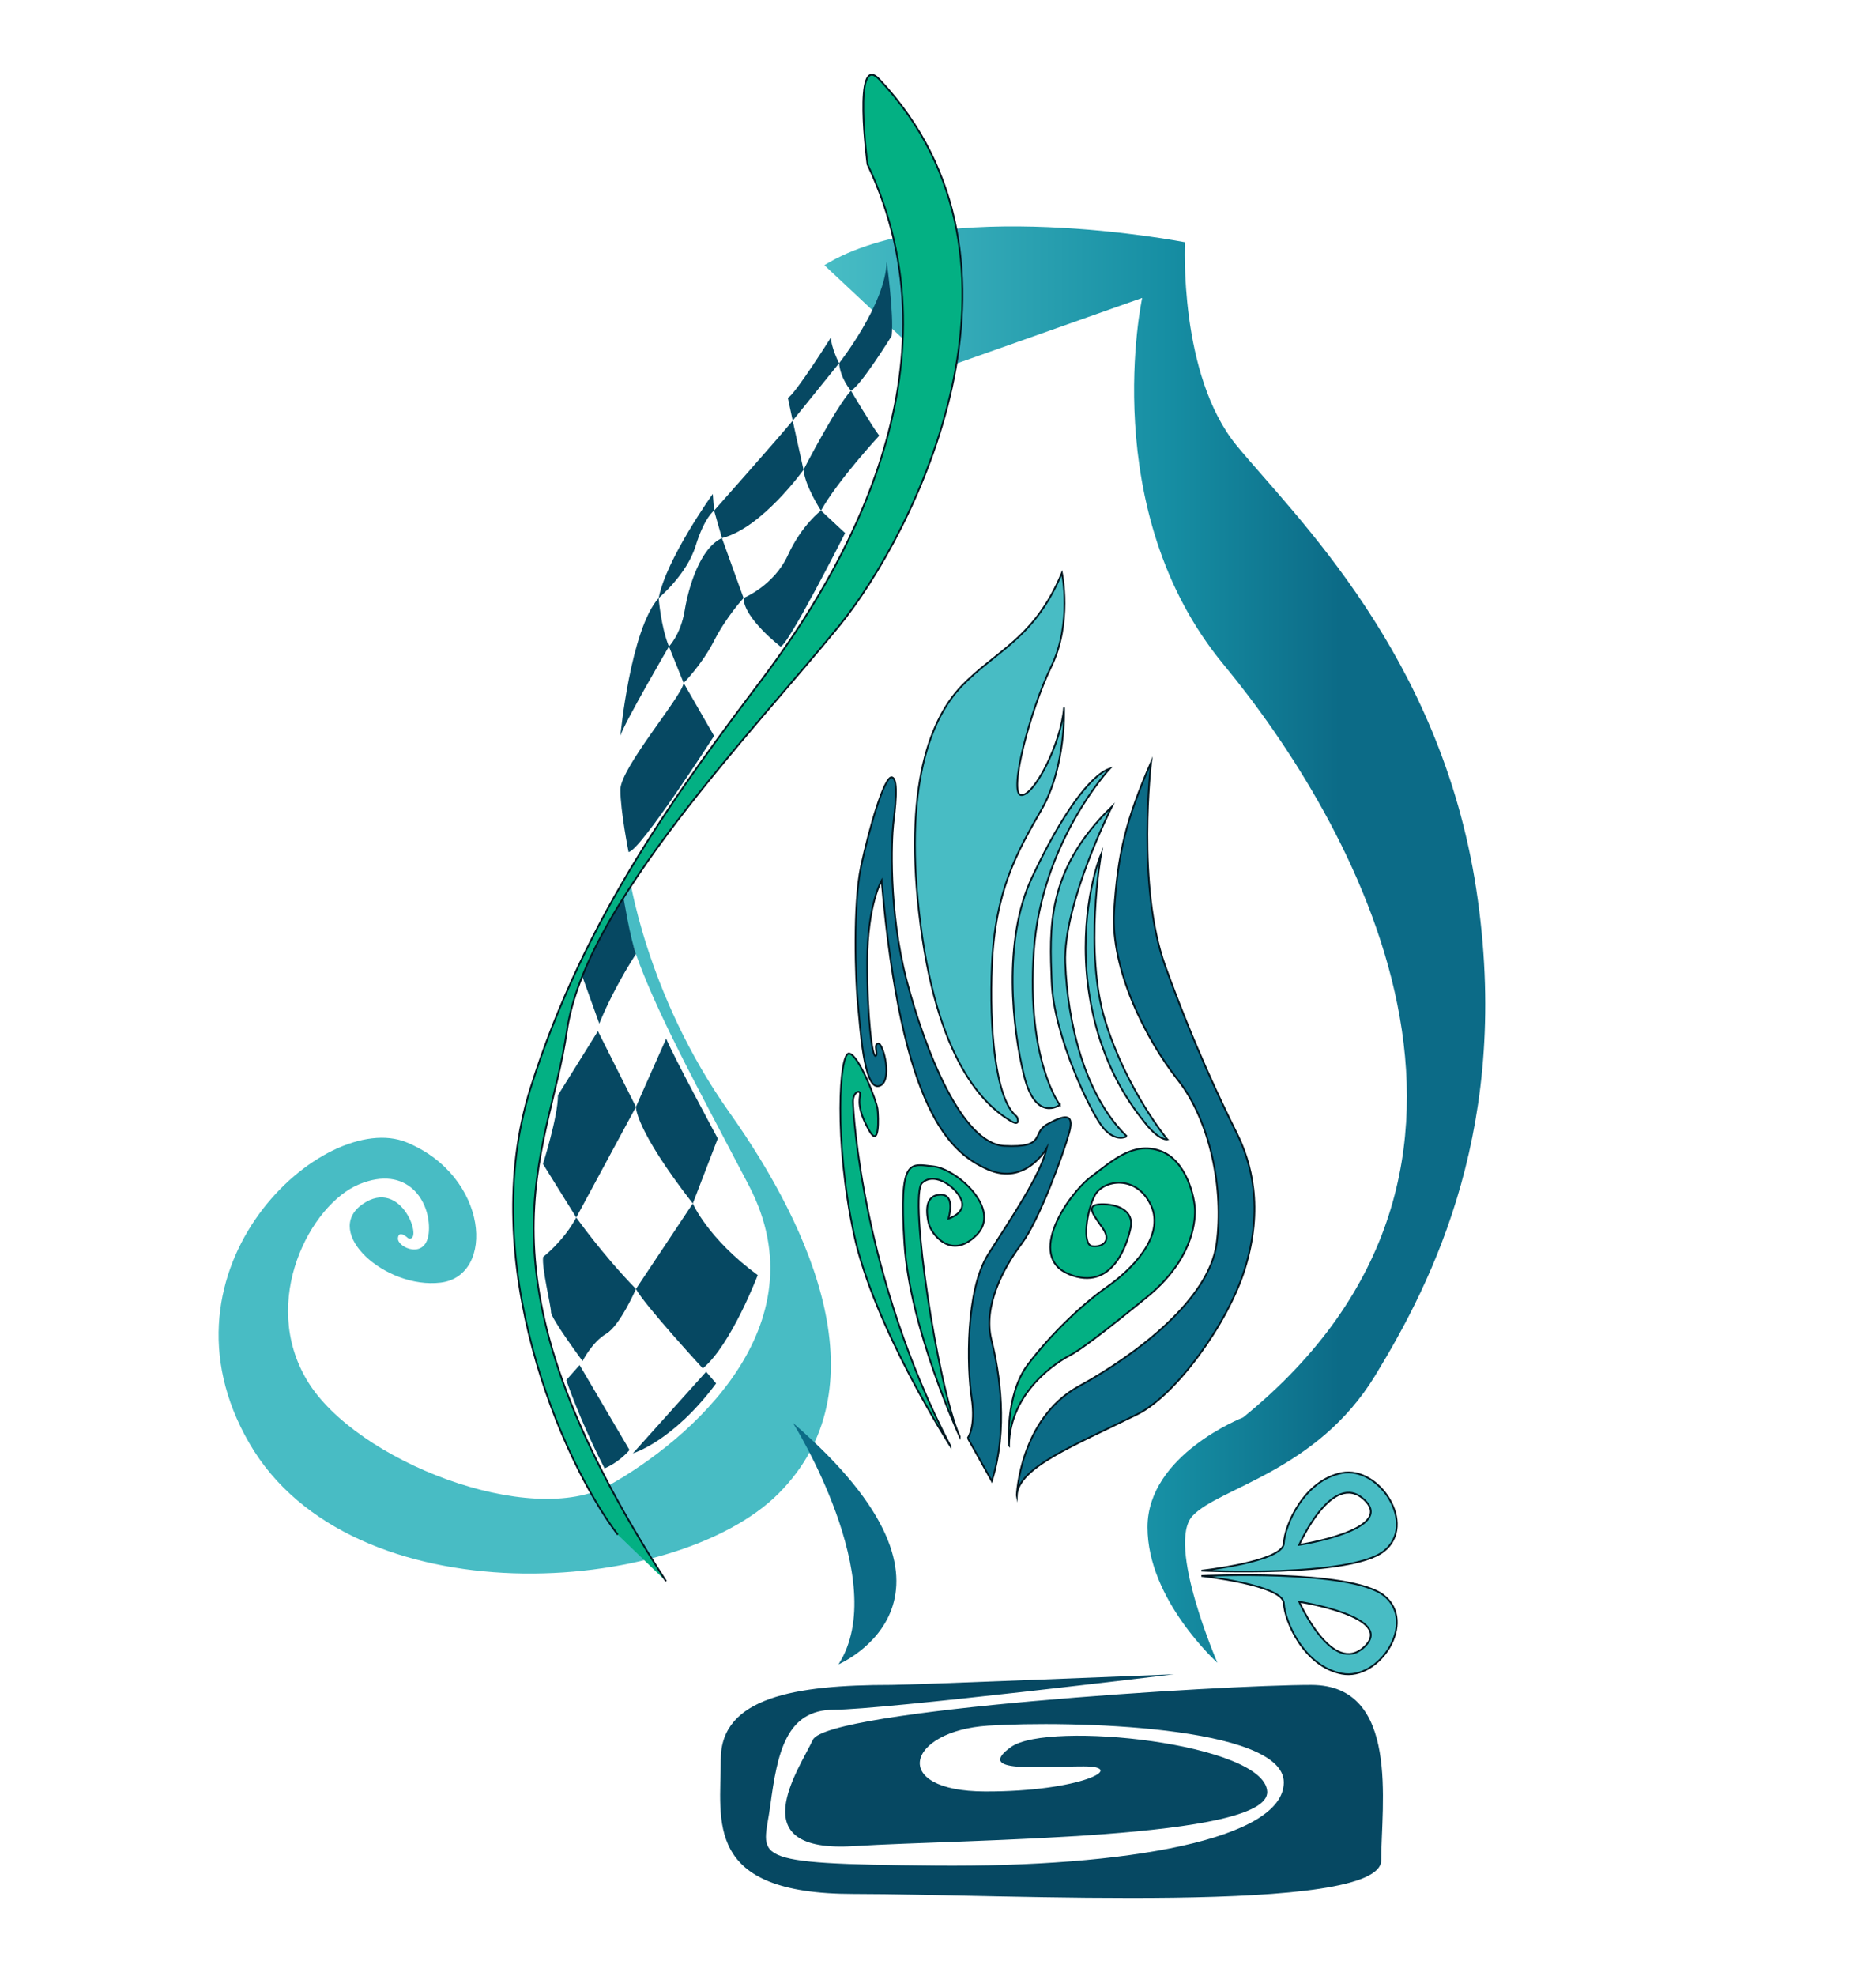 <?xml version="1.0" encoding="UTF-8"?><svg id="Color1" xmlns="http://www.w3.org/2000/svg" xmlns:xlink="http://www.w3.org/1999/xlink" viewBox="0 0 1080 1137"><defs><style>.cls-1{fill:#03b083;}.cls-2{fill:#064862;}.cls-3{fill:#0c6b86;}.cls-4{fill:#48bcc4;}.cls-5{fill:none;stroke:#011720;stroke-miterlimit:10;}.cls-6{fill:url(#Degradado_sin_nombre_2);}</style><linearGradient id="Degradado_sin_nombre_2" x1="474.57" y1="543.52" x2="855.04" y2="543.52" gradientUnits="userSpaceOnUse"><stop offset="0" stop-color="#48bdc5"/><stop offset=".52" stop-color="#168ea3"/><stop offset=".78" stop-color="#0c6b87"/><stop offset=".99" stop-color="#0c6b87"/></linearGradient></defs><path class="cls-1" d="m547.24,832.29s-44.16-68.45-55.65-122.28c-11.49-53.84-8.38-104.29-2.8-103.8,5.58.48,15.93,27.58,16.42,32.05.49,4.47,1.25,23.21-4.98,11.99-6.92-12.44-5.38-17.45-5.09-20.49.29-3.04-4.11-1.51-4.09,4.16.02,5.67,5.37,100.92,56.19,198.38Z"/><path class="cls-1" d="m552.5,826.66s-28.65-61.55-31.85-111.33c-3.2-49.78,3.26-45.53,16.67-44.16,13.41,1.37,39.64,24.62,24.87,39.49-14.77,14.87-26.23-.96-27.54-6.61-1.31-5.64-2.77-16.21,6.58-16.6,9.34-.39,4.75,13.8,4.75,13.8,0,0,9.8-2.96,7.71-10.03-2.08-7.07-15.13-17.65-22.85-10.53-7.72,7.12,8.73,116.72,21.66,145.95Z"/><path class="cls-3" d="m557.1,827.48s4.87-6.26,2.25-23.26c-2.62-17-3.63-61.74,9.63-82.56,13.26-20.81,30.41-46.08,33.59-60.97,0,0-12.14,21.78-33.88,12.23-21.73-9.56-49.63-33.62-61.16-166.29,0,0-8.15,13.89-8.28,46.25-.13,32.36,2.87,55.18,4.75,54.75,1.88-.44-1.38-6.69,1.55-7.19s8.82,22.7.25,24.52c-8.57,1.81-10.48-33.56-11.9-47.21-1.42-13.65-2.85-57.44,1.83-79.28,4.68-21.83,13.42-51.95,17.67-51.19,4.24.76,1.69,19.37.8,27.19-.89,7.83-2.88,49.2,7.68,89.48,10.56,40.28,31.82,94.21,56.33,95.43s15.48-7.35,24.63-12.41c9.15-5.06,16.04-7.3,12.69,4.78-3.35,12.09-17.15,50.32-27.61,64.16-10.46,13.84-22.01,35.86-17.19,55.01,4.81,19.15,9.7,51.59.25,81.32l-13.87-24.77Z"/><path class="cls-1" d="m580.88,831.74s-2.39-29,10.9-46.6c13.29-17.6,31.62-34.93,45.44-44.56,13.82-9.63,33.76-29.07,25.4-47.01-8.37-17.94-27.49-14.75-32.32-5.79-4.82,8.97-7.41,28.47-1.63,29.25,5.79.78,11.29-2.62,6.41-9.93-4.87-7.31-11.17-13.85-1.33-14.15,9.84-.3,19.13,3.94,17.18,13.38-1.95,9.44-10.49,37.02-35.47,26.88-24.98-10.14-.6-45.96,12.42-55.87,13.01-9.91,24.69-20.44,39.97-15.13,15.28,5.31,20.1,27.3,20.1,34.51,0,7.21-1.76,28.54-27.7,49.66-25.94,21.12-38.73,30.68-44.68,33.73-5.96,3.06-34.17,20.16-34.7,51.62Z"/><path class="cls-3" d="m585.36,860.36s1.7-44.01,35.69-62.65c33.99-18.64,74.94-50.21,79.32-81.89,4.38-31.67-3.77-71-22.25-94.41-18.48-23.4-38.84-63.63-36.73-97,2.11-33.37,6.84-52.62,21.29-85.84,0,0-8.51,71.18,8.06,117.14,16.58,45.96,32.62,79.04,41.12,96.11,8.5,17.08,15.75,43.01,4.72,78.49-9.71,31.24-39.68,72.53-61.83,83.47-36.74,18.15-68.32,30.53-69.39,46.57Z"/><path class="cls-4" d="m672,655.62s-4.31,1.03-12.32-8.9c-8.01-9.94-25.58-32.66-32.31-72.77-6.73-40.11,2.46-72.72,6.49-82.31,0,0-9.95,56.31,2.49,96.15,12.45,39.84,35.54,67.68,35.64,67.82Z"/><path class="cls-4" d="m648.69,653.89s-6.13,3.73-13.4-4.69c-7.27-8.42-28.67-53.31-29.83-83.99-1.17-30.69-3.39-64.32,34.62-101.05,0,0-28.15,55.81-26.82,90.09,1.33,34.28,11.03,75.95,35.43,99.64Z"/><path class="cls-4" d="m610.12,635.78s-13.8,10.31-20.52-16.61c-6.72-26.91-12.53-77.93,4.54-114.29,17.07-36.36,33.43-58.68,44.7-62.58,0,0-39.39,42.28-43.69,105.14-4.3,62.86,14.97,88.34,14.97,88.34Z"/><path class="cls-4" d="m585.41,642.56s2.97,6.74-4.53,1.85c-7.5-4.9-37.94-23.56-49.9-104.88-11.95-81.32,2.95-124.25,22.58-144.69,19.63-20.44,41.98-27.26,57.78-65.14,0,0,6.05,28.78-6.17,53.9-12.23,25.12-24.69,73.12-17.36,73.92,7.33.8,23.03-29.37,24.75-50.44,0,0,1.32,33.98-13.02,58.85-14.34,24.87-26.63,46.76-28.5,89.57-1.54,35.24,1.76,77.34,14.37,87.07Z"/><path class="cls-2" d="m512.8,969.53c-55.08,0-97.85,7.14-97.85,42.81s-10.19,77.47,76.45,77.47,303.75,12.23,303.75-19.37,11.1-100.91-40.32-100.91-278.72,14.27-286.88,31.6c-8.15,17.33-41.79,65.24,23.44,61.16,65.24-4.08,239.77-3.79,238.13-31.45s-126-40.92-147.41-25.63c-21.41,15.29,16.31,11.21,41.79,11.21s-1.43,14.56-56.78,14.42c-55.35-.15-45.16-34.8,1.73-37.86,46.89-3.06,170.22,0,170.22,32.62s-89.7,48.93-200.8,47.91c-111.1-1.02-98.87-4.08-94.8-34.66,4.08-30.58,9.17-55.04,36.69-55.04s195.71-20.39,195.71-20.39c0,0-151.88,6.12-163.09,6.12Z"/><path class="cls-6" d="m539.3,213.21l118.24-41.79s-26.5,122.32,46.89,211c73.39,88.68,189.59,288.46,11.21,433.2,0,0-55.04,21.41-55.04,63.2s40.26,77.98,40.26,77.98c0,0-29.56-68.29-14.27-84.6,15.29-16.31,71.35-25.48,104.99-80.52,33.64-55.04,78.87-145.15,58.29-280-20.58-134.85-104.16-214.36-137.8-255.13-33.64-40.77-29.87-117.16-29.87-117.16,0,0-141.37-27.58-207.63,13.2"/><path class="cls-4" d="m796.67,892.57c19.37-15.29-2.56-49.18-24.22-44.98-21.65,4.21-32.84,29.91-33.36,40.5-.52,10.59-47.41,15.69-47.41,15.69,0,0,85.62,4.08,104.99-11.21Zm-11.21-29.56c18.35,17.33-37.54,25.93-37.54,25.93,0,0,19.2-43.26,37.54-25.93Z"/><path class="cls-4" d="m796.67,918.06c-19.37-15.29-104.99-11.21-104.99-11.21,0,0,46.89,5.1,47.41,15.69.52,10.59,11.71,36.3,33.36,40.5,21.65,4.21,43.58-29.69,24.22-44.98Zm-11.21,29.56c-18.35,17.33-37.54-25.93-37.54-25.93,0,0,55.89,8.6,37.54,25.93Z"/><path class="cls-2" d="m483.05,209.02s26.84-34.05,27.38-58.5c0,0,4.29,30.39,2.9,42.75,0,0-17.69,28.65-23.44,31.53,0,0-6.01-6.63-6.84-15.78Z"/><path class="cls-2" d="m483.05,209.02s-4.66-9.14-4.66-14.89c0,0-20.91,33.2-24.83,34.81l2.79,13.11,26.71-33.03Z"/><path class="cls-2" d="m489.89,224.8s12.46,21.09,16.29,25.88c0,0-23.96,25.88-33.55,43.13,0,0-9.11-13.9-10.06-23.48,0,0,18.21-35.46,27.32-45.53Z"/><path class="cls-2" d="m456.35,242.05l6.23,28.27s-23.96,33.55-46.96,39.3l-4.52-15.81s36.15-40.73,45.26-51.76Z"/><path class="cls-2" d="m472.64,293.8l13.9,12.94s-34.5,68.05-37.38,65.17c0,0-21.09-16.29-21.09-27.8,0,0,17.43-7.06,25.49-24.62,8.06-17.55,19.08-25.7,19.08-25.7Z"/><path class="cls-2" d="m415.61,309.62l12.46,34.5s-10,10.87-16.98,24.6c-6.98,13.73-17.52,24.28-17.52,24.28l-8.47-21s6.77-6.8,9.06-20.7c2.28-13.9,8.99-35.94,21.45-41.69Z"/><path class="cls-2" d="m393.57,393l17.52,30.46s-42.58,66.35-49.22,66.83c0,0-4.72-23.48-4.72-35.94,0-12.46,35.46-53.67,36.42-61.34Z"/><path class="cls-2" d="m385.1,372.01s-26.04,44.53-27.96,51.45c0,0,5.75-61.13,22.04-79.34,0,0,1.28,16.47,5.91,27.88Z"/><path class="cls-2" d="m411.09,293.8l-.75-9.58s-26.84,37.38-31.15,59.9c0,0,16.17-13.42,21.26-29.95,5.09-16.53,10.64-20.37,10.64-20.37Z"/><path class="cls-4" d="m361.88,501.82s9.44,69.82,57.94,138.16c48.5,68.35,88.07,159.4,28.51,219.3-59.56,59.9-246.1,72.36-304.75-28.75-58.64-101.12,43.04-192.62,90.44-173.22,47.4,19.39,51.35,76.9,19.66,80.73s-68.11-28.75-45.1-45.05c23-16.29,35.6,22.8,26.43,19.55,0,0-5.54-5.37-5.92,0-.38,5.37,16.87,13.04,17.83-4.21.96-17.25-12.46-38.34-40.25-26.84-27.8,11.5-57.51,67.09-29.71,113.1,27.8,46.01,128.65,85.3,173.96,59.9,45.31-25.4,122.65-90.93,80.25-172.22-42.4-81.29-83.73-153.1-69.29-180.45Z"/><path class="cls-2" d="m345,589.01l-9.78-27.26s11.18-35.82,23.75-45.26c0,0,3.65,22.71,7.15,32.51,0,0-4.17,5.97-10.88,18.43-6.71,12.46-10.23,21.57-10.23,21.57Z"/><path class="cls-2" d="m366.11,636.94s-.81,12.45,32.73,55.58l14.38-37.38s-26.82-49.84-29.7-57.51c0,0-17.55,39.32-17.4,39.31Z"/><path class="cls-2" d="m331.75,700.57s15.16,21.43,34.36,41.13c0,0-9.08,21.02-17.18,25.81-8.1,4.79-13.55,15.68-13.55,15.68,0,0-18.16-24.51-18.16-28.14s-5.45-25.42-4.54-31.78c0,0,11.8-9.08,19.07-22.7Z"/><path class="cls-2" d="m366.11,741.69l32.73-49.17s8.63,20.13,37.38,41.21c0,0-15.34,40.25-31.63,53.67,0,0-33.83-36.8-38.48-45.71Z"/><path class="cls-2" d="m362.42,834.37l-28.75-48.88-7.67,8.63s7.67,23,22.04,50.8c0,0,7.67-2.88,14.38-10.54Z"/><path class="cls-2" d="m344.21,593.32l21.9,43.62-34.36,63.63-19.17-30.8s8.63-27.1,8.63-39.56l23-36.9Z"/><path class="cls-2" d="m406.51,789.32l-42.17,46.96s23-6.71,47.92-40.25l-5.75-6.71Z"/><path class="cls-1" d="m355.65,883.1c-32.53-42.97-81.46-157.03-50.29-256.71,31.18-99.68,87.57-174.74,133.65-235.93,46.08-61.19,115.93-178.81,60.4-295.88,0,0-8.67-65.34,6.79-48.94,99.69,105.82,19.44,262.3-23.15,314.54-50.19,61.57-146.35,160.29-156.73,233.13-10.39,72.84-59.39,136.67,57.12,316.57"/><path class="cls-3" d="m456.53,818.79s57.04,91.08,26.18,138.91c0,0,90.21-38.42-26.18-138.91Z"/><path class="cls-5" d="m547.24,832.29s-44.16-68.45-55.65-122.28c-11.49-53.84-8.38-104.29-2.8-103.8,5.58.48,15.93,27.58,16.42,32.05.49,4.47,1.25,23.21-4.98,11.99-6.92-12.44-5.38-17.45-5.09-20.49.29-3.04-4.11-1.51-4.09,4.16.02,5.67,5.37,100.92,56.19,198.38Z"/><path class="cls-5" d="m552.5,826.66s-28.65-61.55-31.85-111.33c-3.2-49.78,3.26-45.53,16.67-44.16,13.41,1.37,39.64,24.62,24.87,39.49-14.77,14.87-26.23-.96-27.54-6.61-1.31-5.64-2.77-16.21,6.58-16.6,9.34-.39,4.75,13.8,4.75,13.8,0,0,9.8-2.96,7.71-10.03-2.08-7.07-15.13-17.65-22.85-10.53-7.72,7.12,8.73,116.72,21.66,145.95Z"/><path class="cls-5" d="m557.1,827.48s4.87-6.26,2.25-23.26c-2.62-17-3.63-61.74,9.63-82.56,13.26-20.81,30.41-46.08,33.59-60.97,0,0-12.14,21.78-33.88,12.23-21.73-9.56-49.63-33.62-61.16-166.29,0,0-8.15,13.89-8.28,46.25-.13,32.36,2.87,55.18,4.75,54.75,1.88-.44-1.38-6.69,1.55-7.19s8.82,22.7.25,24.52c-8.57,1.81-10.48-33.56-11.9-47.21-1.42-13.65-2.85-57.44,1.83-79.28,4.68-21.83,13.42-51.95,17.67-51.19,4.24.76,1.69,19.37.8,27.19-.89,7.83-2.88,49.2,7.68,89.48,10.56,40.28,31.82,94.21,56.33,95.43s15.48-7.35,24.63-12.41c9.15-5.06,16.04-7.3,12.69,4.78-3.35,12.09-17.15,50.32-27.61,64.16-10.46,13.84-22.01,35.86-17.19,55.01,4.81,19.15,9.7,51.59.25,81.32l-13.87-24.77Z"/><path class="cls-5" d="m580.88,831.74s-2.39-29,10.9-46.6c13.29-17.6,31.62-34.93,45.44-44.56,13.82-9.63,33.76-29.07,25.4-47.01-8.37-17.94-27.49-14.75-32.32-5.79-4.82,8.97-7.41,28.47-1.63,29.25,5.79.78,11.29-2.62,6.41-9.93-4.87-7.31-11.17-13.85-1.33-14.15,9.84-.3,19.13,3.94,17.18,13.38-1.95,9.44-10.49,37.02-35.47,26.88-24.98-10.14-.6-45.96,12.42-55.87,13.01-9.91,24.69-20.44,39.97-15.13,15.28,5.31,20.1,27.3,20.1,34.51,0,7.21-1.76,28.54-27.7,49.66-25.94,21.12-38.73,30.68-44.68,33.73-5.96,3.06-34.17,20.16-34.7,51.62Z"/><path class="cls-5" d="m585.36,860.36s1.7-44.01,35.69-62.65c33.99-18.64,74.94-50.21,79.32-81.89,4.38-31.67-3.77-71-22.25-94.41-18.48-23.4-38.84-63.63-36.73-97,2.11-33.37,6.84-52.62,21.29-85.84,0,0-8.51,71.18,8.06,117.14,16.58,45.96,32.62,79.04,41.12,96.11,8.5,17.08,15.75,43.01,4.72,78.49-9.71,31.24-39.68,72.53-61.83,83.47-36.74,18.15-68.32,30.53-69.39,46.57Z"/><path class="cls-5" d="m672,655.62s-4.31,1.03-12.32-8.9c-8.01-9.94-25.58-32.66-32.31-72.77-6.73-40.11,2.46-72.72,6.49-82.31,0,0-9.95,56.31,2.49,96.15,12.45,39.84,35.54,67.68,35.64,67.82Z"/><path class="cls-5" d="m648.69,653.89s-6.13,3.73-13.4-4.69c-7.27-8.42-28.67-53.31-29.83-83.99-1.17-30.69-3.39-64.32,34.62-101.05,0,0-28.15,55.81-26.82,90.09,1.33,34.28,11.03,75.95,35.43,99.64Z"/><path class="cls-5" d="m610.12,635.78s-13.8,10.31-20.52-16.61c-6.72-26.91-12.53-77.93,4.54-114.29,17.07-36.36,33.43-58.68,44.7-62.58,0,0-39.39,42.28-43.69,105.14-4.3,62.86,14.97,88.34,14.97,88.34Z"/><path class="cls-5" d="m585.41,642.56s2.97,6.74-4.53,1.85c-7.5-4.9-37.94-23.56-49.9-104.88-11.95-81.32,2.95-124.25,22.58-144.69,19.63-20.44,41.98-27.26,57.78-65.14,0,0,6.05,28.78-6.17,53.9-12.23,25.12-24.69,73.12-17.36,73.92,7.33.8,23.03-29.37,24.75-50.44,0,0,1.32,33.98-13.02,58.85-14.34,24.87-26.63,46.76-28.5,89.57-1.54,35.24,1.76,77.34,14.37,87.07Z"/><path class="cls-5" d="m796.67,892.57c19.37-15.29-2.56-49.18-24.22-44.98-21.65,4.21-32.84,29.91-33.36,40.5-.52,10.59-47.41,15.69-47.41,15.69,0,0,85.62,4.08,104.99-11.21Zm-11.21-29.56c18.35,17.33-37.54,25.93-37.54,25.93,0,0,19.2-43.26,37.54-25.93Z"/><path class="cls-5" d="m796.67,918.06c-19.37-15.29-104.99-11.21-104.99-11.21,0,0,46.89,5.1,47.41,15.69.52,10.59,11.71,36.3,33.36,40.5,21.65,4.21,43.58-29.69,24.22-44.98Zm-11.21,29.56c-18.35,17.33-37.54-25.93-37.54-25.93,0,0,55.89,8.6,37.54,25.93Z"/><path class="cls-5" d="m355.65,883.1c-32.53-42.97-81.46-157.03-50.29-256.71,31.18-99.68,87.57-174.74,133.65-235.93,46.08-61.19,115.93-178.81,60.4-295.88,0,0-8.67-65.34,6.79-48.94,99.69,105.82,19.44,262.3-23.15,314.54-50.19,61.57-146.35,160.29-156.73,233.13-10.39,72.84-59.39,136.67,57.12,316.57"/></svg>